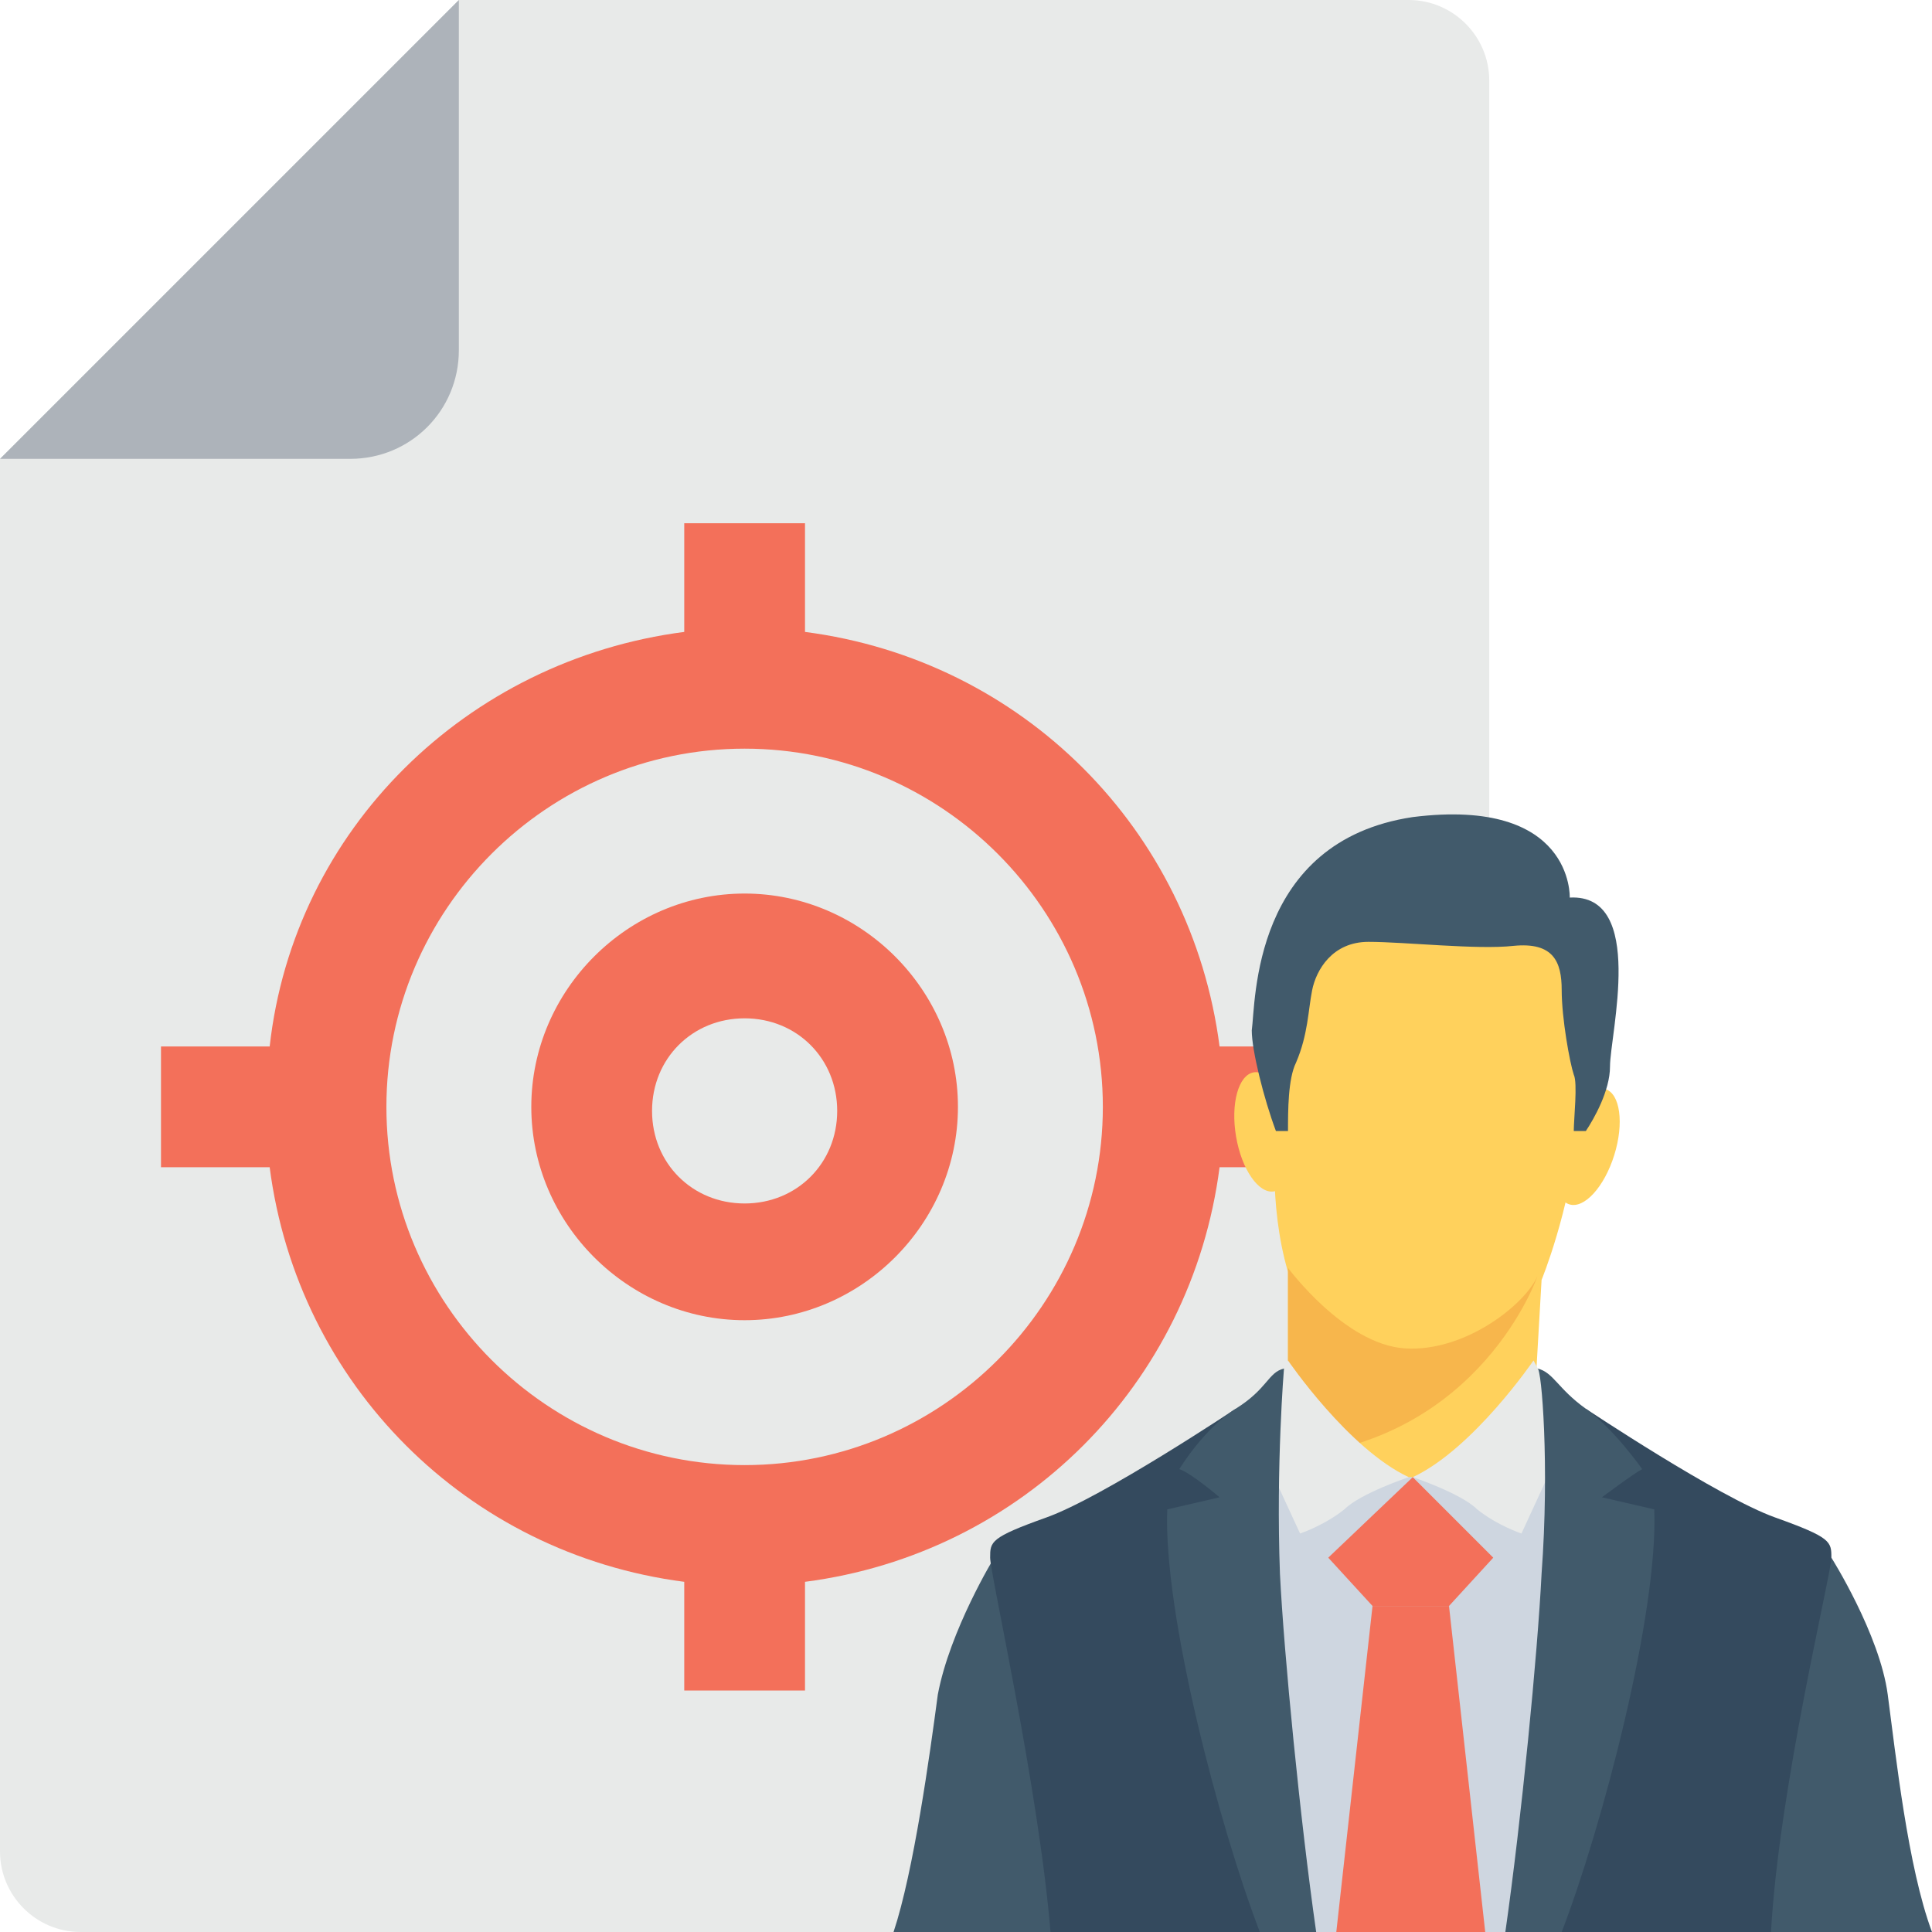 <?xml version="1.0" encoding="iso-8859-1"?>
<!-- Generator: Adobe Illustrator 19.0.0, SVG Export Plug-In . SVG Version: 6.00 Build 0)  -->
<svg version="1.1" id="Capa_1" xmlns="http://www.w3.org/2000/svg" xmlns:xlink="http://www.w3.org/1999/xlink" x="0px" y="0px"
	 viewBox="0 0 512 512" style="enable-background:new 0 0 512 512;" xml:space="preserve">
<path style="fill:#E8EAE9;" d="M373.333,0H121.6L0,121.6v369.067C0,502.4,9.6,512,21.333,512h352c11.733,0,21.333-9.6,21.333-21.333
	V21.333C394.667,9.6,385.067,0,373.333,0z"/>
<path style="fill:#ADB3BA;" d="M0,121.6h92.8c16,0,28.8-12.8,28.8-28.8V0L0,121.6z"/>
<g>
	<path style="fill:#F3705A;" d="M197.333,236.8c-30.933,0-56.533,25.6-56.533,56.533s25.6,56.533,56.533,56.533
		s56.533-25.6,56.533-56.533S228.267,236.8,197.333,236.8z M197.333,318.933c-13.867,0-24.533-10.667-24.533-24.533
		c0-13.867,10.667-24.533,24.533-24.533s24.533,10.667,24.533,24.533C221.867,308.267,211.2,318.933,197.333,318.933z"/>
	<path style="fill:#F3705A;" d="M352,277.333h-28.8c-7.467-57.6-52.267-102.4-109.867-109.867v-28.8h-32v28.8
		c-57.6,7.467-103.467,52.267-109.867,109.867h-28.8v32h28.8c7.467,57.6,52.267,102.4,109.867,109.867V448h32v-28.8
		c57.6-7.467,102.4-52.267,109.867-109.867H352V277.333z M197.333,388.267c-52.267,0-94.933-42.667-94.933-94.933
		s42.667-94.933,94.933-94.933s94.933,42.667,94.933,94.933S249.6,388.267,197.333,388.267z"/>
</g>
<g>
	
		<ellipse transform="matrix(0.298 -0.955 0.955 0.298 5.162 614.812)" style="fill:#FFD15C;" cx="420.401" cy="303.897" rx="16" ry="7.467"/>
	
		<ellipse transform="matrix(0.168 0.986 -0.986 0.168 574.328 -80.688)" style="fill:#FFD15C;" cx="334.96" cy="299.864" rx="16" ry="7.467"/>
	<path style="fill:#FFD15C;" d="M338.133,299.733c0,0-2.133,19.2,3.2,37.333v57.6h64l3.2-55.467c0,0,7.467-18.133,9.6-39.467
		c2.133-21.333,5.333-44.8,5.333-44.8L409.6,236.8l-46.933,1.067L344.533,252.8L338.133,299.733z"/>
</g>
<rect x="314.667" y="391.467" style="fill:#CED6E0;" width="115.2" height="120.533"/>
<path style="fill:#415A6B;" d="M341.333,299.733c0-5.333,0-13.867,2.133-18.133c3.2-7.467,3.2-13.867,4.267-19.2
	c1.067-5.333,5.333-12.8,14.933-12.8c9.6,0,28.8,2.133,38.4,1.067c10.667-1.067,12.8,4.267,12.8,11.733c0,7.467,2.133,19.2,3.2,22.4
	c1.067,2.133,0,11.733,0,14.933h3.2c2.133-3.2,6.4-10.667,6.4-17.067c0-8.533,9.6-45.867-10.667-44.8c0,0,1.067-26.667-41.6-21.333
	c-42.667,6.4-41.6,49.067-42.667,56.533c0,5.333,3.2,18.133,6.4,26.667H341.333L341.333,299.733z"/>
<path style="fill:#F7B64C;" d="M372.267,357.333c-16-1.067-30.933-21.333-30.933-21.333v50.133c51.2-4.267,66.133-48,66.133-48
	C404.267,345.6,388.267,358.4,372.267,357.333z"/>
<path style="fill:#415A6B;" d="M512,512c-6.4-17.067-9.6-46.933-11.733-62.933c-2.133-16-14.933-36.267-14.933-36.267l-9.6,2.133
	l-23.467,11.733L464,512H512z"/>
<path style="fill:#344A5E;" d="M403.2,512h66.133c2.133-38.4,16-94.933,16-99.2c0-4.267,0-5.333-14.933-10.667
	c-14.933-5.333-50.133-28.8-50.133-28.8l2.133,37.333L403.2,512z"/>
<path style="fill:#E8EAE9;" d="M406.4,360.533c0,0-16,23.467-32,30.933c0,0,12.8,4.267,17.067,8.533
	c5.333,4.267,11.733,6.4,11.733,6.4l12.8-27.733L406.4,360.533z"/>
<g>
	<path style="fill:#415A6B;" d="M408.533,417.067c-1.067,21.333-5.333,65.067-9.6,94.933h14.933
		c10.667-27.733,25.6-84.267,24.533-112l-13.867-3.2c0,0,8.533-6.4,10.667-7.467c0,0-7.467-10.667-14.933-16s-8.533-9.6-12.8-10.667
		C408.533,362.667,410.667,388.267,408.533,417.067z"/>
	<path style="fill:#415A6B;" d="M284.8,512l11.733-85.333l-23.467-11.733l-9.6-2.133c0,0-11.733,19.2-14.933,36.267
		c-2.133,16-6.4,46.933-11.733,62.933L284.8,512L284.8,512z"/>
</g>
<path style="fill:#344A5E;" d="M344.533,512l-19.2-101.333l2.133-37.333c0,0-35.2,23.467-50.133,28.8
	c-14.933,5.333-14.933,6.4-14.933,10.667s12.8,60.8,16,99.2H344.533z"/>
<path style="fill:#E8EAE9;" d="M341.333,360.533c0,0,16,23.467,32,30.933c0,0-12.8,4.267-17.067,8.533
	c-5.333,4.267-11.733,6.4-11.733,6.4l-12.8-27.733L341.333,360.533z"/>
<path style="fill:#415A6B;" d="M333.867,512H348.8c-4.267-29.867-8.533-73.6-9.6-94.933c-1.067-28.8,1.067-54.4,1.067-54.4
	C336,363.733,336,368,327.467,373.333c-8.533,5.333-14.933,16-14.933,16c3.2,1.067,10.667,7.467,10.667,7.467l-13.867,3.2
	C308.267,427.733,323.2,484.267,333.867,512z"/>
<g>
	<polygon style="fill:#F3705A;" points="384,425.6 395.733,412.8 374.4,391.467 352,412.8 363.733,425.6 	"/>
	<polygon style="fill:#F3705A;" points="393.6,512 384,425.6 363.733,425.6 354.133,512 	"/>
</g>
<g>
</g>
<g>
</g>
<g>
</g>
<g>
</g>
<g>
</g>
<g>
</g>
<g>
</g>
<g>
</g>
<g>
</g>
<g>
</g>
<g>
</g>
<g>
</g>
<g>
</g>
<g>
</g>
<g>
</g>
</svg>
